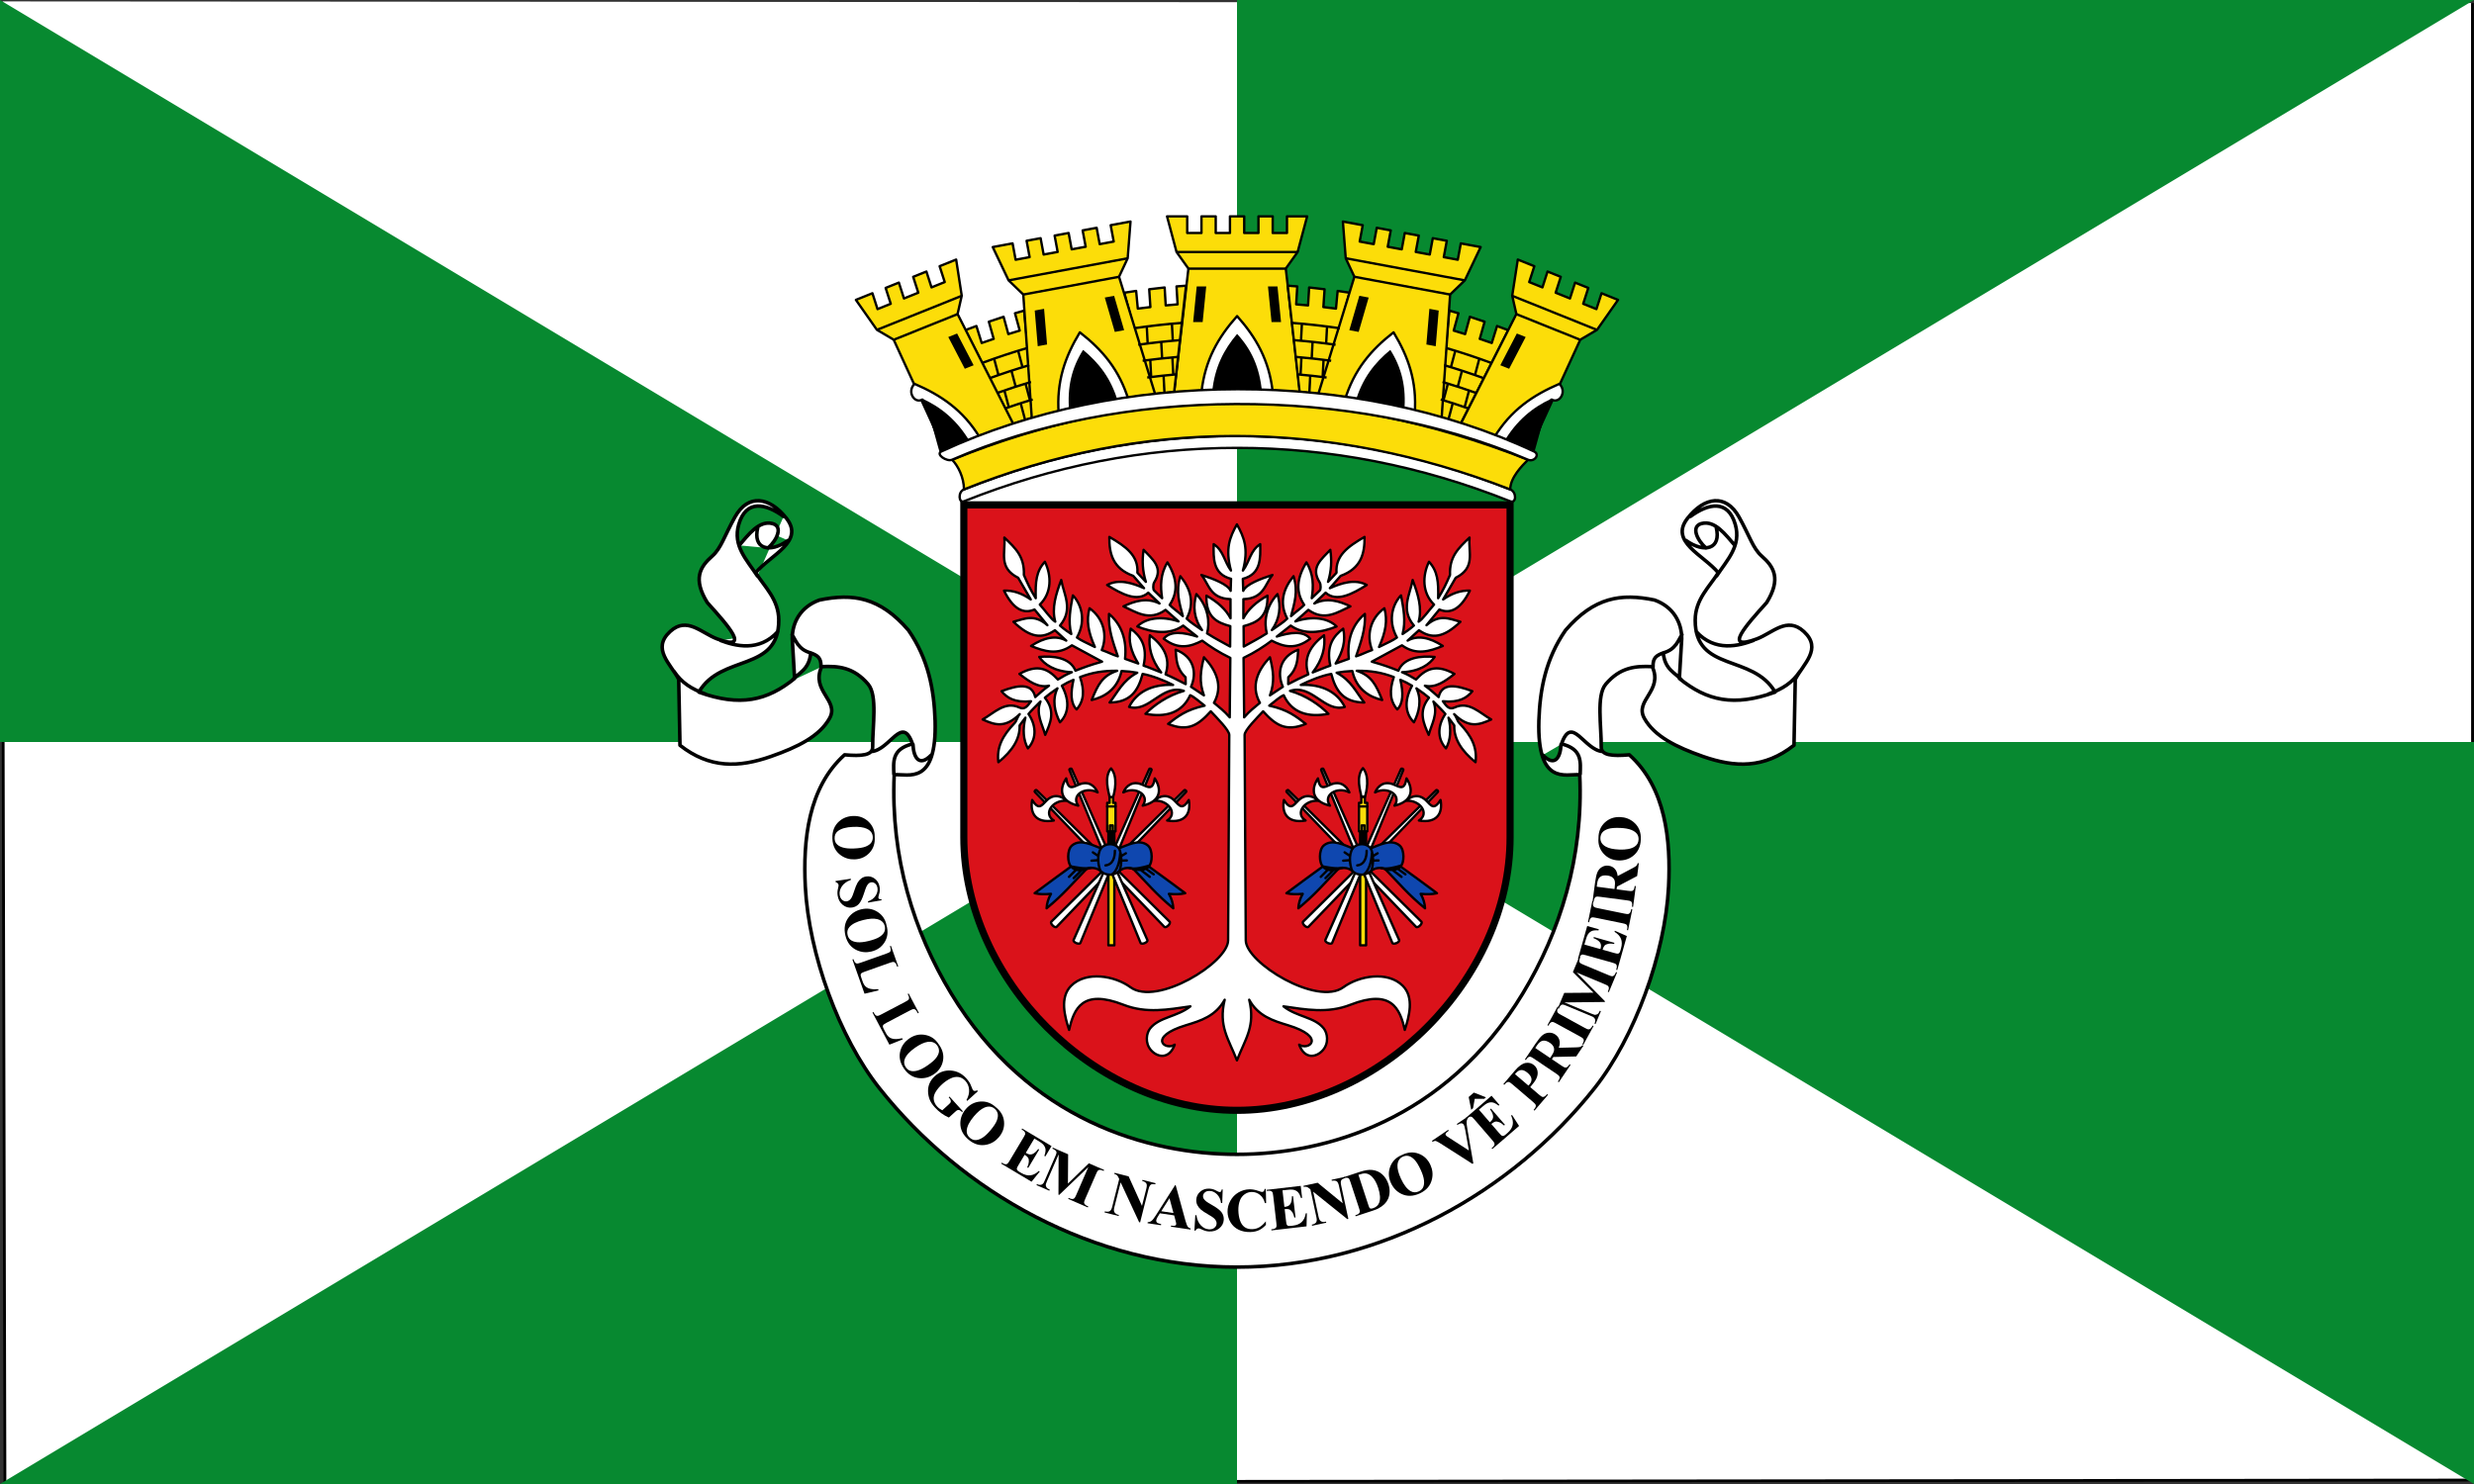 <svg xmlns="http://www.w3.org/2000/svg" height="300" width="500"><rect width="100%" height="100%" fill="#333333" stroke="none"/><path d="m 0.283 0.283 l 0.715 299.43 l 498.72 -0.51 l -0.031 -298.59" fill="#fff" stroke="#000" color="#000" stroke-width="0.566"/><g fill="#078930"><path d="m 0 0 l 250 150 h -250 z"/><path d="M 250,150 0,300 l 250,0 z"/><path d="M 500,300 250,150 500,150 z"/><path d="M 250,150 500,0 250,0 z"/></g><g stroke="#000"><path d="m 305.19 102.06 v 67.2 c 0 28.8 -26.4 55.2 -55.2 55.2 -28.8 0 -55.2 -26.4 -55.2 -55.2 v -67.2 z" fill="#da121a" stroke-width="1.44"/><g stroke-linejoin="round" stroke-linecap="round" stroke-width="0.48"><g fill="#fcdd09"><path d="m 224.01 191.1 v -23.04 h 1.2 v 23.04 z"/><path d="m 223.77 168.06 h 1.68 v -5.76 h -0.48 v -1.2 h -0.72 v 1.2 h -0.48 z"/></g><path d="m 224.55 155.34 c 1.44 1.68 0.72 4.8 0.414 5.76 h -0.72 c -0.174 -0.96 -1.185 -4.08 0.306 -5.76 z" fill="#fff"/></g><g transform="matrix(0.24 0 0 0.24 196.89 100.62)" fill="#fff" stroke-width="2"><path d="m 64.981 357.07 l 111.94 -110.68 c 0.736 -0.728 2.202 0.697 1.485 1.445 l -108.97 113.57 c -1.434 1.494 -5.936 -2.887 -4.454 -4.334 z"/><path d="m 151.71 255.27 c 11.649 -0.995 20.14 10.879 10.753 16.616 15.204 2.574 20.296 -6.06 18.231 -17.279 -5.465 8.734 -7.778 4.901 -11.925 0.653 -6.079 -6.227 -12.766 -4.157 -17.06 0.011 z" stroke-linejoin="round"/><path d="m 83.7 372.51 l 63.703 -143.95 c 0.419 -0.947 2.304 -0.156 1.91 0.801 l -59.882 145.55 c -0.788 1.915 -6.581 -0.516 -5.731 -2.404 z"/><path d="m 125.56 248.2 c 10.36 -5.418 22.781 2.255 16.337 11.173 15.02 -3.498 16.379 -13.43 10.141 -22.98 -1.667 10.168 -5.281 7.525 -10.748 5.208 -8.01 -3.396 -13.381 1.096 -15.73 6.599 z" stroke-linejoin="round"/></g><g transform="matrix(-0.24 0 0 0.24 251.97 100.62)" fill="#fff" stroke-width="2"><path d="m 64.981 357.07 l 111.94 -110.68 c 0.736 -0.728 2.202 0.697 1.485 1.445 l -108.97 113.57 c -1.434 1.494 -5.936 -2.887 -4.454 -4.334 z"/><path d="m 151.71 255.27 c 11.649 -0.995 20.14 10.879 10.753 16.616 15.204 2.574 20.296 -6.06 18.231 -17.279 -5.465 8.734 -7.778 4.901 -11.925 0.653 -6.079 -6.227 -12.766 -4.157 -17.06 0.011 z" stroke-linejoin="round"/><path d="m 83.7 372.51 l 63.703 -143.95 c 0.419 -0.947 2.304 -0.156 1.91 0.801 l -59.882 145.55 c -0.788 1.915 -6.581 -0.516 -5.731 -2.404 z"/><path d="m 125.56 248.2 c 10.36 -5.418 22.781 2.255 16.337 11.173 15.02 -3.498 16.379 -13.43 10.141 -22.98 -1.667 10.168 -5.281 7.525 -10.748 5.208 -8.01 -3.396 -13.381 1.096 -15.73 6.599 z" stroke-linejoin="round"/></g><path d="m 222.54 176.17 c -1 -0.968 -2.645 -0.82 -3.148 -0.302 -2.414 2.482 -4.547 5.05 -7.876 7.749 0.056 -0.974 0.325 -1.948 0.889 -2.922 -1.338 0.119 -2.207 0.107 -3.303 -0.127 2.724 -2.01 5.468 -4.044 7.368 -5.399 -0.737 -0.635 -0.885 -3.36 0.191 -4.255 1.753 -1.46 4.273 0.041 5.843 0.572 0.999 -1.123 2.76 -1.094 3.632 0 1.57 -0.531 4.09 -2.031 5.843 -0.572 1.076 0.896 0.928 3.62 0.191 4.255 1.9 1.355 4.643 3.384 7.368 5.399 -1.096 0.234 -1.965 0.246 -3.303 0.127 0.564 0.974 0.833 1.948 0.889 2.922 -3.329 -2.7 -5.461 -5.266 -7.876 -7.749 -0.503 -0.517 -2.148 -0.665 -3.148 0.302 -1.052 0.896 -2.663 0.84 -3.56 0 z" fill="#0f47af" stroke-linejoin="round" stroke-linecap="round" stroke-width="0.48"/></g><path d="m 224.01 168.06 h 1.2 v 2.64 h -1.2 z"/><g stroke="#000"><g stroke-linejoin="round" stroke-linecap="round" stroke-width="0.48"><path d="m 251.2 115.34 c 1.351 -1.79 1.478 -4.046 3.492 -5.335 0.047 2.761 0.215 6.06 -3.512 7.01 l 0.081 2.43 c 0.524 -1.298 3.425 -2.41 5.908 -3.218 -1.518 1.83 -1.712 4.773 -5.876 4.891 l -0.008 3.874 c 0.922 -1.766 2.592 -3.315 4.868 -4.573 0.144 4.368 -2.141 5.445 -4.82 6.161 l 0.032 4.128 c 1.666 -0.96 2.666 -1.396 4.661 -2.668 -0.575 -2.145 -0.3 -5.311 2.159 -7.939 0.736 2.472 0.49 4.97 -1.143 7.273 1.478 -1.058 2.235 -1.456 3.112 -2.319 -1.722 -3.245 -0.71 -6.171 1.27 -8.574 0.978 3.162 0.18 5.402 -0.501 8.07 1.173 -1.046 2.057 -1.604 2.66 -2.271 -1.722 -2.539 -1.559 -5.373 0.445 -8.59 1.478 2.371 1.442 4.869 1.08 7.241 l 1.644 -1.588 c 0.138 -0.086 0.275 -1.105 -0.066 -1.649 -1.913 -3.049 0.454 -4.658 2.169 -6.544 0.321 2.202 0.219 4.277 -0.459 6.478 l 1.713 -1.842 c -0.232 -3.436 2.267 -5.283 5.668 -7.241 0.039 3.35 -0.678 6.367 -4.832 7.872 l -2.177 2.488 c 2.35 -1.051 5.104 -1.932 7.454 -0.643 -2.876 1.792 -6.099 3.545 -8.317 1.554 l -2.271 2.186 c 2.512 -1.229 4.942 -0.548 7.286 0.579 -2.512 1.125 -5.187 3.111 -8.5 0.71 l -2.627 2.331 c 3.43 -1.143 6.597 -0.712 8.333 1.024 -3.01 1.23 -6.593 1.773 -9.267 -0.18 l -2.816 2.22 c 2.717 -0.854 5.378 -1.233 6.748 0.437 -2.97 2.3 -5.411 1.62 -7.783 0.392 -1.46 1.101 -3.383 2.381 -5.682 3.482 l 0.12 12.02 c 1.217 -1.388 1.934 -1.868 3.183 -2.937 -1.905 -3.426 -0.427 -6.623 2.032 -9.21 0.682 2.752 1.01 4.949 0 7.701 l 2.604 -1.731 c -1.206 -2.772 -0.654 -6.068 3.112 -7.495 -0.171 1.856 -0.055 3.713 -2.01 5.569 l -0.02 1.386 c 1.742 -0.889 2.46 -1.279 4.065 -1.977 -1.134 -3.459 0.61 -5.954 3.176 -7.9 0.304 2.316 -0.233 4.866 -2.286 7.519 1.121 -0.425 2.727 -1.128 3.557 -1.373 -0.874 -4.01 0.629 -5.979 2.604 -7.479 0.537 2.477 -0.037 4.573 -1.524 7.05 l 2.668 -0.953 c -0.425 -3.916 0.786 -7.03 3.239 -9.08 0.176 3.053 -0.796 5.687 -1.778 8.574 1.235 -0.386 1.878 -0.802 3.239 -1.27 -1.151 -2.865 -0.453 -6.364 2.477 -8.447 0.664 2.439 0.312 4.716 -1.08 7.828 1.909 -0.956 2.718 -1.265 3.62 -1.913 -2.084 -3.747 -0.593 -7.096 0.826 -8.519 0.483 2.604 1.012 5.208 0.318 7.812 0.8 -0.554 1.213 -0.78 2.287 -1.715 -2.754 -3.261 -0.779 -6.261 -0.254 -9.21 1.083 2.901 1.964 5.697 1.207 8.43 0.775 -0.438 1.967 -2.15 3.119 -3.461 -2.426 -2.343 -2.379 -5.868 -1.023 -8.653 1.765 1.908 1.93 4.067 1.85 7.368 1.072 -1.703 1.65 -2.989 2.397 -4.7 -0.14 -3.679 1.628 -5.347 3.946 -7.558 -0.269 3.071 1.262 6.098 -2.795 8.13 l -2.541 4.382 c 1.8 -1.262 3.599 -1.871 5.399 -1.778 -1.874 3.79 -3.949 4.759 -6.161 3.811 l -2.604 3.176 c 2.572 -2.255 4.451 -1.376 6.86 -0.699 -3.429 3.296 -5.8 3.489 -8.384 1.715 l -2.287 2.096 c 2.02 -1.125 4.415 -0.674 7.114 1.08 -2.692 1.101 -5.398 1.937 -8.257 -0.127 l -6.097 3.303 c 2.573 0.73 3.61 1.136 5.379 1.825 1.073 -2.689 4.609 -3.045 7.324 -2.777 -1.019 1.493 -3.053 2.933 -6.591 3.083 1.237 0.508 1.759 0.837 2.825 1.479 1.91 -2.096 4 -3.233 7.767 -1.132 -1.85 1.454 -3.801 2.887 -5.978 2.38 1.269 0.892 1.912 1.579 2.784 2.302 0.657 -2.928 3.475 -2.453 6.815 -1.188 -1.118 1.348 -2.67 2.363 -5.97 2.032 0.686 0.871 1.21 1.807 2.35 1.27 2.909 -1.369 5.107 1.103 7.431 2.414 -2.474 1.121 -4.518 1.817 -7.495 -1.08 0.476 0.511 0.614 1.364 1.047 1.817 2.446 2.56 3.653 4.871 3.272 7.9 -2.814 -2.272 -4.396 -4.727 -4.291 -7.433 l -1.171 -1.57 c 0.588 2.327 0.428 4.56 -0.508 6.209 -1.942 -2.096 -1.559 -4.86 -0.119 -6.956 -0.709 -0.847 -1.405 -1.483 -2.422 -2.517 0.987 2.535 -0.358 4.523 -0.953 6.741 -1.01 -2.317 -2.179 -4.707 0.063 -7.512 -0.704 -0.593 -1.247 -1.018 -2.541 -1.897 1.096 2.278 0.587 4.759 -0.508 6.868 -1.58 -1.575 -2.175 -4.07 -0.381 -7.393 -0.939 -0.573 -1.33 -0.742 -2.35 -1.197 0.605 2.662 0.581 4.785 -0.635 5.986 -1.526 -1.78 -1.603 -3.81 -0.699 -6.542 -2.541 -0.952 -4.637 -1.284 -7.495 -1.27 2.972 1 3.872 2.741 5.145 5.907 -2.539 -0.585 -5.219 -2.139 -6.03 -5.86 -1.505 0.09 -1.872 0.128 -3.176 0.35 3.01 1.578 3.978 4.04 5.589 6.02 -4.118 -0.035 -5.738 -2.225 -6.669 -5.78 -1.858 0.321 -4.338 1.313 -6.161 2.223 4.24 -0.188 7.36 1.418 8.892 4.446 -4.106 1.201 -6.618 -4.687 -11.07 -3.239 3.287 0.936 5.999 2.856 7.764 4.637 -4.02 0.758 -7.38 -0.129 -9.04 -3.764 -0.846 0.351 -1.706 1.19 -2.92 2.113 3.772 0.817 5.438 2.203 7.383 3.684 -4.075 1.684 -6.151 0.182 -8.622 -2.541 -1.164 1.243 -3.786 3.856 -3.743 4.789 l 0.234 41.512 c 0.025 4.511 14.431 13.383 19.753 9.464 3.096 -2.28 8.925 -3.364 12 -0.254 2.317 2.34 1.258 6.246 0.381 8.892 -0.978 -4.318 -2.69 -8.328 -10.988 -5.081 -4.626 1.81 -9.04 0.966 -13.529 0.318 2.686 2.143 6.275 2.141 8.13 4.446 0.769 0.955 1.115 2.989 -0.191 4.446 -1.277 1.424 -3.639 1.899 -4.764 -1.143 1.911 1.289 5.585 -1.55 -2.287 -3.938 -2.989 -0.907 -6 -1.836 -7.812 -5.145 1.3 5.399 -0.79 7.876 -2.477 12.258 -1.686 -4.382 -3.777 -6.86 -2.477 -12.258 -1.807 3.308 -4.823 4.238 -7.812 5.145 -7.872 2.387 -4.198 5.227 -2.287 3.938 -1.125 3.042 -3.487 2.567 -4.764 1.143 -1.306 -1.457 -0.959 -3.491 -0.191 -4.446 1.854 -2.305 5.444 -2.303 8.13 -4.446 -4.491 0.649 -8.903 1.492 -13.529 -0.318 -8.298 -3.247 -10.01 0.763 -10.988 5.081 -0.877 -2.646 -1.936 -6.552 0.381 -8.892 3.08 -3.11 8.908 -2.026 12 0.254 5.322 3.919 19.727 -4.953 19.753 -9.464 l 0.234 -41.512 c 0.042 -0.933 -2.579 -3.546 -3.743 -4.789 -2.472 2.722 -4.547 4.224 -8.622 2.541 1.945 -1.481 3.611 -2.867 7.383 -3.684 -1.214 -0.923 -2.075 -1.762 -2.92 -2.113 -1.656 3.635 -5.01 4.522 -9.04 3.764 1.766 -1.781 4.477 -3.701 7.764 -4.637 -4.449 -1.448 -6.961 4.44 -11.07 3.239 1.532 -3.03 4.652 -4.634 8.892 -4.446 -1.823 -0.91 -4.303 -1.902 -6.161 -2.223 -0.931 3.555 -2.551 5.745 -6.669 5.78 1.611 -1.977 2.582 -4.44 5.589 -6.02 -1.303 -0.222 -1.671 -0.259 -3.176 -0.35 -0.815 3.721 -3.495 5.275 -6.03 5.86 1.272 -3.166 2.173 -4.906 5.145 -5.907 -2.858 -0.013 -4.954 0.318 -7.495 1.27 0.905 2.732 0.827 4.761 -0.699 6.542 -1.216 -1.201 -1.24 -3.324 -0.635 -5.986 -1.02 0.455 -1.411 0.624 -2.35 1.197 1.794 3.323 1.199 5.818 -0.381 7.393 -1.095 -2.109 -1.604 -4.59 -0.508 -6.868 -1.294 0.879 -1.836 1.304 -2.541 1.897 2.243 2.805 1.074 5.195 0.064 7.512 -0.595 -2.218 -1.94 -4.206 -0.953 -6.741 -1.017 1.034 -1.713 1.67 -2.422 2.517 1.44 2.096 1.823 4.86 -0.119 6.956 -0.936 -1.649 -1.096 -3.882 -0.508 -6.209 l -1.171 1.57 c 0.106 2.706 -1.476 5.161 -4.291 7.433 -0.381 -3.03 0.826 -5.34 3.272 -7.9 0.433 -0.453 0.571 -1.306 1.047 -1.817 -2.977 2.897 -5.02 2.201 -7.495 1.08 2.324 -1.31 4.522 -3.782 7.431 -2.414 1.14 0.536 1.664 -0.399 2.35 -1.27 -3.301 0.331 -4.852 -0.684 -5.97 -2.032 3.34 -1.265 6.158 -1.739 6.815 1.188 0.872 -0.723 1.514 -1.409 2.784 -2.302 -2.177 0.508 -4.128 -0.925 -5.978 -2.38 3.765 -2.101 5.857 -0.964 7.767 1.132 1.067 -0.643 1.588 -0.971 2.825 -1.479 -3.539 -0.149 -5.573 -1.589 -6.591 -3.083 2.715 -0.267 6.251 0.088 7.324 2.777 1.769 -0.689 2.805 -1.095 5.379 -1.825 l -6.097 -3.303 c -2.859 2.064 -5.565 1.228 -8.257 0.127 2.699 -1.753 5.092 -2.205 7.114 -1.08 l -2.287 -2.096 c -2.584 1.774 -4.955 1.582 -8.384 -1.715 2.409 -0.677 4.288 -1.557 6.86 0.699 l -2.604 -3.176 c -2.212 0.948 -4.287 -0.021 -6.161 -3.811 1.8 -0.093 3.599 0.516 5.399 1.778 l -2.541 -4.382 c -4.057 -2.032 -2.526 -5.059 -2.795 -8.13 2.318 2.211 4.087 3.879 3.946 7.558 0.747 1.711 1.324 2.997 2.397 4.7 -0.079 -3.301 0.085 -5.46 1.85 -7.368 1.355 2.785 1.403 6.311 -1.023 8.653 1.152 1.311 2.345 3.02 3.119 3.461 -0.758 -2.733 0.124 -5.53 1.207 -8.43 0.525 2.948 2.5 5.949 -0.254 9.21 1.073 0.935 1.486 1.161 2.287 1.715 -0.695 -2.604 -0.165 -5.208 0.318 -7.812 1.419 1.424 2.909 4.772 0.826 8.519 0.902 0.648 1.711 0.956 3.62 1.913 -1.392 -3.112 -1.744 -5.389 -1.08 -7.828 2.93 2.084 3.628 5.582 2.477 8.447 1.361 0.468 2 0.884 3.239 1.27 -0.982 -2.887 -1.954 -5.522 -1.778 -8.574 2.453 2.054 3.664 5.166 3.239 9.08 l 2.668 0.953 c -1.487 -2.477 -2.061 -4.573 -1.524 -7.05 1.975 1.5 3.478 3.465 2.604 7.479 0.83 0.246 2.436 0.948 3.557 1.373 -2.053 -2.652 -2.59 -5.203 -2.286 -7.519 2.565 1.945 4.309 4.441 3.176 7.9 1.605 0.699 2.323 1.088 4.065 1.977 l -0.02 -1.386 c -1.958 -1.856 -1.841 -3.713 -2.01 -5.569 3.766 1.426 4.318 4.723 3.112 7.495 l 2.604 1.731 c -1.01 -2.752 -0.682 -4.949 0 -7.701 2.46 2.587 3.937 5.783 2.032 9.21 1.249 1.069 1.965 1.549 3.183 2.937 l 0.12 -12.02 c -2.299 -1.101 -4.222 -2.381 -5.682 -3.482 -2.371 1.228 -4.813 1.908 -7.783 -0.392 1.37 -1.67 4.03 -1.291 6.748 -0.437 l -2.816 -2.22 c -2.674 1.953 -6.258 1.409 -9.267 0.18 1.736 -1.736 4.903 -2.167 8.333 -1.024 l -2.627 -2.331 c -3.313 2.401 -5.988 0.416 -8.5 -0.71 2.344 -1.128 4.774 -1.809 7.286 -0.579 l -2.271 -2.186 c -2.218 1.991 -5.441 0.238 -8.317 -1.554 2.35 -1.289 5.104 -0.408 7.454 0.643 l -2.177 -2.488 c -4.154 -1.505 -4.871 -4.522 -4.832 -7.872 3.401 1.958 5.901 3.805 5.668 7.241 l 1.713 1.842 c -0.678 -2.202 -0.78 -4.277 -0.459 -6.478 1.715 1.887 4.083 3.495 2.169 6.544 -0.341 0.544 -0.205 1.563 -0.066 1.649 l 1.644 1.588 c -0.362 -2.371 -0.398 -4.869 1.08 -7.241 2 3.217 2.167 6.05 0.445 8.59 0.603 0.667 1.487 1.224 2.66 2.271 -0.681 -2.664 -1.479 -4.904 -0.501 -8.07 1.981 2.403 2.993 5.33 1.27 8.574 0.877 0.863 1.634 1.261 3.112 2.319 -1.634 -2.303 -1.879 -4.801 -1.143 -7.273 2.459 2.628 2.735 5.795 2.159 7.939 1.994 1.271 2.995 1.708 4.661 2.668 l 0.032 -4.128 c -2.679 -0.715 -4.964 -1.793 -4.82 -6.161 2.276 1.258 3.946 2.807 4.868 4.573 l -0.008 -3.874 c -4.164 -0.118 -4.358 -3.061 -5.876 -4.891 2.483 0.808 5.384 1.92 5.908 3.218 l 0.081 -2.43 c -3.727 -0.956 -3.559 -4.251 -3.512 -7.01 2.01 1.29 2.141 3.545 3.492 5.335 -1.192 -4.446 -0.237 -6.73 1.208 -9.337 1.445 2.607 2.4 4.891 1.208 9.337 z" fill="#fff"/><g fill="#fcdd09"><path d="m 274.89 191.1 v -23.04 h 1.2 v 23.04 z"/><path d="m 274.65 168.06 h 1.68 v -5.76 h -0.48 v -1.2 h -0.72 v 1.2 h -0.48 z"/></g></g><g transform="matrix(0.24 0 0 0.24 247.77 100.62)" fill="#fff" stroke-width="2"><path d="m 64.981 357.07 l 111.94 -110.68 c 0.736 -0.728 2.202 0.697 1.485 1.445 l -108.97 113.57 c -1.434 1.494 -5.936 -2.887 -4.454 -4.334 z"/><path d="m 151.71 255.27 c 11.649 -0.995 20.14 10.879 10.753 16.616 15.204 2.574 20.296 -6.06 18.231 -17.279 -5.465 8.734 -7.778 4.901 -11.925 0.653 -6.079 -6.227 -12.766 -4.157 -17.06 0.011 z" stroke-linejoin="round"/><path d="m 83.7 372.51 l 63.703 -143.95 c 0.419 -0.947 2.304 -0.156 1.91 0.801 l -59.882 145.55 c -0.788 1.915 -6.581 -0.516 -5.731 -2.404 z"/><path d="m 125.56 248.2 c 10.36 -5.418 22.781 2.255 16.337 11.173 15.02 -3.498 16.379 -13.43 10.141 -22.98 -1.667 10.168 -5.281 7.525 -10.748 5.208 -8.01 -3.396 -13.381 1.096 -15.73 6.599 z" stroke-linejoin="round"/></g><g transform="matrix(-0.24 0 0 0.24 302.85 100.62)" fill="#fff" stroke-width="2"><path d="m 64.981 357.07 l 111.94 -110.68 c 0.736 -0.728 2.202 0.697 1.485 1.445 l -108.97 113.57 c -1.434 1.494 -5.936 -2.887 -4.454 -4.334 z"/><path d="m 151.71 255.27 c 11.649 -0.995 20.14 10.879 10.753 16.616 15.204 2.574 20.296 -6.06 18.231 -17.279 -5.465 8.734 -7.778 4.901 -11.925 0.653 -6.079 -6.227 -12.766 -4.157 -17.06 0.011 z" stroke-linejoin="round"/><path d="m 83.7 372.51 l 63.703 -143.95 c 0.419 -0.947 2.304 -0.156 1.91 0.801 l -59.882 145.55 c -0.788 1.915 -6.581 -0.516 -5.731 -2.404 z"/><path d="m 125.56 248.2 c 10.36 -5.418 22.781 2.255 16.337 11.173 15.02 -3.498 16.379 -13.43 10.141 -22.98 -1.667 10.168 -5.281 7.525 -10.748 5.208 -8.01 -3.396 -13.381 1.096 -15.73 6.599 z" stroke-linejoin="round"/></g><g stroke-linejoin="round" stroke-linecap="round" stroke-width="0.48"><path d="m 273.42 176.17 c -1 -0.968 -2.645 -0.82 -3.148 -0.302 -2.414 2.482 -4.547 5.05 -7.876 7.749 0.056 -0.974 0.325 -1.948 0.889 -2.922 -1.338 0.119 -2.207 0.107 -3.303 -0.127 2.724 -2.01 5.468 -4.044 7.368 -5.399 -0.737 -0.635 -0.885 -3.36 0.191 -4.255 1.753 -1.46 4.273 0.041 5.843 0.572 0.999 -1.123 2.76 -1.094 3.632 0 1.57 -0.531 4.09 -2.031 5.843 -0.572 1.076 0.896 0.928 3.62 0.191 4.255 1.9 1.355 4.643 3.384 7.368 5.399 -1.096 0.234 -1.965 0.246 -3.303 0.127 0.564 0.974 0.833 1.948 0.889 2.922 -3.329 -2.7 -5.461 -5.266 -7.876 -7.749 -0.503 -0.517 -2.148 -0.665 -3.148 0.302 -1.052 0.896 -2.663 0.84 -3.56 0 z" fill="#0f47af"/><path d="m 275.2 168.06 v -1.2 h 0.576 v 1.2 m -1.128 -5.04 h 1.68 m 0.948 9.447 c -0.139 2.045 -0.68 3.498 -1.558 4.242 m 2.89 -2.763 l -1.109 0.014 m 0.921 -1.461 l -0.953 0.572 m -6 0.921 l 1.27 -0.095 m -0.984 -1.588 l 1.048 0.699 m 1.493 1.937 c 1.586 -0.17 1.926 -1.781 1.905 -2.953 m -4.859 3.43 c -1.333 0.289 -2.791 -0.06 -3.962 -0.257 0.675 0.92 1.922 0.806 2.883 0.638 m -2.382 1.715 l 1.588 -1.588 m -2.541 1.334 c 1.524 -1.524 1.524 -1.524 1.524 -1.524 m 14.07 -0.095 l 1.524 1.112 m -2.572 -0.857 l 1.778 1.366 m -3.271 -1.524 c 1.489 0.26 2.736 0.119 3.135 -0.743 -1.346 0.393 -2.869 0.772 -3.961 0.489 m -2.096 -3.938 c 0.576 1.281 0.532 3.102 0.127 4.414 m -3.811 -4.446 c -0.847 1.291 -0.577 3.377 -0.095 4.541 m -48.955 -7.995 v -1.2 h 0.576 v 1.2 m -1.128 -5.04 h 1.68 m 0.948 9.447 c -0.139 2.045 -0.68 3.498 -1.558 4.242 m 2.89 -2.763 l -1.109 0.014 m 0.921 -1.461 l -0.953 0.572 m -6 0.921 l 1.27 -0.095 m -0.984 -1.588 l 1.048 0.699 m 1.493 1.937 c 1.586 -0.17 1.926 -1.781 1.905 -2.953 m -4.859 3.43 c -1.333 0.289 -2.791 -0.06 -3.962 -0.257 0.675 0.92 1.922 0.806 2.883 0.638 m -2.382 1.715 l 1.588 -1.588 m -2.541 1.334 c 1.524 -1.524 1.524 -1.524 1.524 -1.524 m 14.07 -0.095 l 1.524 1.112 m -2.572 -0.857 l 1.778 1.366 m -3.271 -1.524 c 1.489 0.26 2.736 0.119 3.135 -0.743 -1.346 0.393 -2.869 0.772 -3.961 0.489 m -2.096 -3.938 c 0.576 1.281 0.532 3.102 0.127 4.414 m -3.811 -4.446 c -0.847 1.291 -0.577 3.377 -0.095 4.541" fill="none"/></g></g><path d="m 274.89 168.06 h 1.2 v 2.64 h -1.2 z"/><g stroke="#000"><g fill="none" stroke-width="0.24"><path d="m 240.66 47.1 h 2.88"/><path d="m 246.18 47.1 h 2.88"/></g><path d="m 262.737,79.26 -2.88,-24.96 2.4,-3.36 1.92,-7.2 -4.08,0 0,3.36 -2.88,0 0,-3.36 -2.88,0 0,3.36 -2.88,0 0,-3.36 -2.88,0 0,3.36 -2.88,0 0,-3.36 -2.88,0 0,3.36 -2.88,0 0,-3.36 -4.08,0 1.92,7.2 2.4,3.36 -2.88,24.96 z" fill="#fcdd09" stroke-linejoin="round" stroke-linecap="round" stroke-width="0.48"/></g><path d="m 243.78 57.9 l -0.72 7.2 h -1.92 l 0.72 -7.2 z"/><path d="m 256.26 57.9 l 0.72 7.2 h 1.92 l -0.72 -7.2 z"/><path d="m 242.82 79.26 c 0.72 -6.48 3.36 -11.04 7.2 -15.36 3.84 4.32 6.48 8.88 7.2 15.36 z" fill="#fff" stroke="#000" stroke-linejoin="round" stroke-linecap="round" stroke-width="0.48"/><path d="m 250.02 67.5 c -2.64 3.12 -4.56 6.72 -5.04 11.76 h 10.08 c -0.48 -5.04 -2.16 -8.64 -5.04 -11.76 z"/><g stroke="#000" stroke-linejoin="round" stroke-width="0.48"><g stroke-linecap="round"><path d="m 305.22 101.34 c -36 -14.4 -74.4 -14.4 -110.4 0 -1.075 0.43 -1.27 -1.892 0 -2.4 36 -14.4 74.4 -14.4 110.4 0 1.346 0.538 1.252 2.901 0 2.4 z" fill="#fff"/><path d="m 192.42 92.94 c 1.2 1.2 2.4 3.6 2.4 6 36 -14.4 73.2 -14.4 110.4 0 0 -2.4 2.4 -4.8 3.6 -6 -39.6 -15.6 -78 -15.6 -116.4 0" fill="#fcdd09"/></g><g fill="#fcdd09"><path d="m 239.697,57.756 -1.92,0.144 0.216,3.624 -2.4,0.216 -0.216,-3.624 -3.12,0.36 0.24,3.6 -2.544,0.312 -0.336,-3.576 -2.4,0.36 5.52,20.568 4.56,-0.48 z"/><path d="m 260.258,57.756 1.92,0.144 -0.216,3.624 2.4,0.216 0.216,-3.624 3.12,0.36 -0.24,3.6 2.544,0.312 0.336,-3.576 2.4,0.36 -5.52,20.568 -4.56,-0.48 z"/><path d="m 292.91 62.793 l 1.849 0.537 l -0.959 3.501 l 2.304 0.707 l 0.959 -3.501 l 2.979 0.996 l -0.978 3.473 l 2.425 0.83 l 1.067 -3.43 l 2.274 0.848 l -9.646 18.986 l -4.363 -1.411 z"/><path d="m 291.35 84.61 l 1.722 -25.07 l 2.973 -2.866 l 3.201 -6.729 l -4.01 -0.744 l -0.613 3.304 l -2.832 -0.525 l 0.613 -3.304 l -2.832 -0.525 l -0.613 3.304 l -2.832 -0.525 l 0.613 -3.304 l -2.832 -0.525 l -0.613 3.304 l -2.832 -0.525 l 0.613 -3.304 l -2.832 -0.525 l -0.613 3.304 l -2.832 -0.525 l 0.613 -3.304 l -4.01 -0.744 l 0.574 7.429 l 1.747 3.741 l -7.386 24.02 z" stroke-linecap="round"/></g></g><path d="m 276.61 60.15 l -2.02 6.948 l -1.888 -0.35 l 2.02 -6.948 z"/><path d="m 288.88 62.43 l -0.606 7.211 l 1.888 0.35 l 0.606 -7.211 z"/><path d="m 271.76 80.975 c 1.89 -6.24 5.318 -10.242 9.882 -13.789 2.987 4.948 4.751 9.913 4.277 16.416 z" fill="#fff" stroke="#000" stroke-linejoin="round" stroke-linecap="round" stroke-width="0.48"/><path d="m 280.99 70.73 c -3.165 2.586 -5.71 5.775 -7.101 10.643 l 9.911 1.839 c 0.448 -5.04 -0.547 -8.889 -2.81 -12.482 z"/><g fill="#fcdd09" stroke="#000" stroke-linejoin="round" stroke-width="0.48"><path d="m 206.98 62.793 l -1.849 0.537 l 0.959 3.501 l -2.304 0.707 l -0.959 -3.501 l -2.979 0.996 l 0.978 3.473 l -2.425 0.83 l -1.067 -3.43 l -2.274 0.848 l 9.646 18.986 l 4.363 -1.411 z"/><path d="m 208.53 84.61 l -1.722 -25.07 l -2.973 -2.866 l -3.201 -6.729 l 4.01 -0.744 l 0.613 3.304 l 2.832 -0.525 l -0.613 -3.304 l 2.832 -0.525 l 0.613 3.304 l 2.832 -0.525 l -0.613 -3.304 l 2.832 -0.525 l 0.613 3.304 l 2.832 -0.525 l -0.613 -3.304 l 2.832 -0.525 l 0.613 3.304 l 2.832 -0.525 l -0.613 -3.304 l 4.01 -0.744 l -0.574 7.429 l -1.747 3.741 l 7.386 24.02 z" stroke-linecap="round"/></g><path d="m 223.28 60.15 l 2.02 6.948 l 1.888 -0.35 l -2.02 -6.948 z"/><path d="m 211.01 62.43 l 0.606 7.211 l -1.888 0.35 l -0.606 -7.211 z"/><path d="m 228.12 80.975 c -1.89 -6.24 -5.318 -10.242 -9.882 -13.789 -2.987 4.948 -4.751 9.913 -4.277 16.416 z" fill="#fff" stroke="#000" stroke-linejoin="round" stroke-linecap="round" stroke-width="0.48"/><path d="m 218.89 70.73 c 3.165 2.586 5.71 5.775 7.101 10.643 l -9.911 1.839 c -0.448 -5.04 0.547 -8.889 2.81 -12.482 z"/><path d="m 204.85 85.83 l -11.32 -22.35 l 0.839 -3.701 l -1.129 -7.307 l -3.34 1.344 l 1.031 3.207 l -2.672 1.075 l -1.031 -3.207 l -2.672 1.075 l 1.031 3.207 l -2.894 1.165 l -1.031 -3.207 l -2.672 1.075 l 1.031 3.207 l -2.672 1.075 l -1.031 -3.207 l -3.34 1.344 l 4.246 6.05 l 3.391 1.999 c 0 0 10.462 22.801 10.429 22.708 z" fill="#fcdd09" stroke="#000" stroke-linejoin="round" stroke-linecap="round" stroke-width="0.48"/><path d="m 191.65 68.13 l 3.338 6.42 l 1.783 -0.712 l -3.338 -6.42 z"/><path d="m 198 88.41 c -3.403 -5.561 -7.858 -8.532 -13.169 -10.812 -1.621 1.62 0.036 4.089 1.569 3.168 1.797 2.053 2.758 7.743 3.939 11.216 z" fill="#fff" stroke="#000" stroke-linejoin="round" stroke-linecap="round" stroke-width="0.48"/><path d="m 186.46 80.61 c 3.715 1.704 7.01 4.354 9.581 8.713 l -5.632 2.555 z"/><path d="m 295.14 85.83 l 11.32 -22.35 l -0.839 -3.701 l 1.129 -7.307 l 3.34 1.344 l -1.031 3.207 l 2.672 1.075 l 1.031 -3.207 l 2.672 1.075 l -1.031 3.207 l 2.894 1.165 l 1.031 -3.207 l 2.672 1.075 l -1.031 3.207 l 2.672 1.075 l 1.031 -3.207 l 3.34 1.344 l -4.246 6.05 l -3.391 1.999 c 0 0 -10.462 22.801 -10.429 22.708 z" fill="#fcdd09" stroke="#000" stroke-linejoin="round" stroke-linecap="round" stroke-width="0.48"/><path d="m 308.34 68.13 l -3.338 6.42 l -1.783 -0.712 l 3.338 -6.42 z"/><path d="m 301.99 88.41 c 3.403 -5.561 7.858 -8.532 13.169 -10.812 1.621 1.62 -0.036 4.089 -1.569 3.168 -1.796 2.053 -2.758 7.743 -3.939 11.216 z" fill="#fff" stroke="#000" stroke-linejoin="round" stroke-linecap="round" stroke-width="0.48"/><path d="m 313.52 80.61 c -3.715 1.704 -7.01 4.354 -9.581 8.713 l 5.632 2.555 z"/><g stroke="#000"><g stroke-width="0.48"><path d="m 319.27 68.65 l -12.916 -5.192 m 16.306 3.192 l -16.924 -6.803 m -125.02 8.803 l 12.915 -5.192 m -16.306 3.192 l 16.924 -6.803 m 33.658 -7.631 l -24.07 4.466 m 22.322 -0.725 l -19.35 3.591 m 0.439 17.946 l 0.933 3.503 m -1.913 0.468 l 0.933 3.503 m -4.23 -6.093 l 0.933 3.503 m 0.469 -7.589 l 0.933 3.503 m 0.433 -7.491 l 0.933 3.503 m -5.787 -1.895 l 0.933 3.503 m 6.893 4.839 c -1.89 0.573 -3.731 1.176 -5.584 1.826 m 5.232 -5.362 c -2.324 0.693 -4.567 1.429 -6.836 2.237 m 6.505 -5.632 c -2.742 0.81 -5.365 1.677 -8.04 2.648 m 7.672 -6.13 c -3.145 0.92 -6.124 1.912 -9.198 3.046 m 73.52 -21.17 l 24.07 4.466 m -22.322 -0.725 l 19.35 3.591 m -0.439 17.946 l -0.933 3.503 m 1.913 0.468 l -0.933 3.503 m 4.23 -6.093 l -0.933 3.503 m -0.469 -7.589 l -0.933 3.503 m -0.433 -7.491 l -0.933 3.503 m 5.787 -1.895 l -0.933 3.503 m -6.893 4.839 c 1.89 0.573 3.731 1.176 5.584 1.826 m -5.232 -5.362 c 2.324 0.693 4.567 1.429 6.836 2.237 m -6.505 -5.632 c 2.742 0.81 5.365 1.677 8.04 2.648 m -7.672 -6.13 c 3.145 0.92 6.124 1.912 9.198 3.046 m -38.4 -1.187 l -0.19 3.62 m 1.968 0.064 l -0.19 3.62 m 2.881 -6.835 l -0.19 3.62 m -2.025 -7.329 l -0.19 3.62 m -1.97 -7.241 l -0.19 3.62 m 5.271 -3.049 l -0.19 3.62 m -5.746 6.157 c 1.967 0.171 3.894 0.381 5.841 0.634 m -6.226 -4.167 c 2.417 0.199 4.763 0.456 7.151 0.778 m -7.527 -4.168 c 2.851 0.227 5.596 0.533 8.416 0.931 m -8.771 -4.415 c 3.267 0.251 6.387 0.607 9.629 1.082 m -33.843 5.836 l 0.19 3.62 m -1.968 0.064 l 0.19 3.62 m -2.881 -6.835 l 0.19 3.62 m 2.025 -7.329 l 0.19 3.62 m 1.97 -7.241 l 0.19 3.62 m -5.271 -3.049 l 0.19 3.62 m 5.746 6.157 c -1.967 0.171 -3.894 0.381 -5.841 0.634 m 6.226 -4.167 c -2.417 0.199 -4.763 0.456 -7.151 0.778 m 7.527 -4.168 c -2.851 0.227 -5.596 0.533 -8.416 0.931 m 8.771 -4.415 c -3.267 0.251 -6.387 0.607 -9.629 1.082 m 8.598 -15.417 h 24.48 m -22.08 3.36 h 19.68" fill="none"/><path d="m 308.82 92.94 c -36 -15.383 -82.8 -14.64 -116.4 0 -1.061 0.462 -3.401 -1.105 -2.16 -1.68 36 -16.683 83.76 -16.858 119.76 0 1.313 0.615 0.04 2.21 -1.2 1.68 z" fill="#fff" stroke-linejoin="round" stroke-linecap="round"/></g><path d="m 315.49 150.48 c -0.118 2.721 -1.29 4.61 -3.683 2.156 m 12.04 -0.719 c -3.737 -0.333 -6.182 -7.534 -8.264 -1.527 4.263 1.021 3.833 3.722 3.773 6.108 m 20.569 -28.2 c -0.752 1.114 -1.231 3.02 -3.773 3.683 m 3.862 5.659 c -1.433 -1.708 -3.534 -2.184 -3.862 -5.659 -1.335 0.521 -2.158 0.926 -2.066 2.874 m 6.647 -25.599 c 3.687 2.617 7.236 1.831 6.108 -2.695 m 3.773 3.683 c -1.862 -2.124 -3.999 -5.121 -6.737 -4.401 -2.16 0.568 -0.941 3.293 0.898 4.94 m 2.156 5.659 c 2.174 -3.319 5.02 -6.087 3.773 -10.419 -1.474 -5.123 -5.476 -4.253 -9.07 -1.617 m 12.755 25.06 c -2.92 1.103 -7.783 2.408 -11.587 -1.796 m 21.02 7.994 c -1.612 2.368 -3.435 3.552 -6.467 4.671 m -172.84 10.15 c 0.118 2.721 1.29 4.61 3.683 2.156 m -12.04 -0.719 c 3.737 -0.333 6.182 -7.534 8.264 -1.527 -4.263 1.021 -3.833 3.722 -3.773 6.108 m -20.569 -28.2 c 0.752 1.114 1.231 3.02 3.773 3.683 m -3.862 5.659 c 1.433 -1.708 3.534 -2.184 3.862 -5.659 1.335 0.521 2.158 0.926 2.066 2.874 m -6.647 -25.599 c -3.687 2.617 -7.236 1.831 -6.108 -2.695 m -3.773 3.683 c 1.862 -2.124 3.999 -5.121 6.737 -4.401 2.16 0.568 0.941 3.293 -0.898 4.94 m -2.156 5.659 c -2.174 -3.319 -5.02 -6.087 -3.773 -10.419 1.474 -5.123 5.476 -4.253 9.07 -1.617 m -12.755 25.06 c 2.92 1.103 7.783 2.408 11.587 -1.796 m -21.02 7.994 c 1.612 2.368 3.435 3.552 6.467 4.671 m 219.92 10.323 l 0.254 -13.329 c 1.627 -3.131 5.523 -6.163 1.748 -9.654 -3.408 -3.152 -6.355 0.318 -9.549 1.494 -6.894 2.538 -2.156 -2.717 2.032 -7.368 2.934 -4.781 1.494 -7.189 -1.016 -9.4 -1.784 -1.572 -2.412 -3.999 -4.573 -7.876 -2.679 -4.805 -7.02 -4.077 -10.416 0.254 -3.713 4.739 3.197 7.369 6.218 10.999 -1.792 2.865 -4.65 5.359 -4.663 9.58 -0.033 10.597 11.67 6.781 16.15 14.556 -8.311 2.991 -13.79 1.769 -19.352 -2.764 l 0.477 -8.04 c 0.001 -3.287 -1.681 -6.442 -5.502 -7.814 -6.754 -1.391 -12.175 -0.614 -17.976 6.097 -4.04 5.836 -5.179 11.978 -5.394 18.292 -0.374 13.177 5.381 10.731 8.263 10.924 0.758 16.697 -3.97 31.748 -11.507 44.21 -15.587 25.765 -39.996 32.535 -57.768 32.535 -17.772 0 -42.18 -6.77 -57.768 -32.535 -7.537 -12.458 -12.265 -27.508 -11.507 -44.21 2.882 -0.194 8.637 2.253 8.263 -10.924 -0.215 -6.314 -1.354 -12.456 -5.394 -18.292 -5.801 -6.711 -11.222 -7.489 -17.976 -6.097 -3.821 1.372 -5.513 4.527 -5.502 7.814 l 0.477 8.04 c -5.562 4.532 -11.04 5.755 -19.352 2.764 4.484 -7.774 16.187 -3.958 16.15 -14.556 -0.013 -4.221 -2.871 -6.715 -4.663 -9.58 3.02 -3.63 9.931 -6.26 6.218 -10.999 -3.394 -4.331 -7.737 -5.059 -10.416 -0.254 -2.161 3.876 -2.789 6.304 -4.573 7.876 -2.51 2.211 -3.951 4.619 -1.016 9.4 4.189 4.65 8.926 9.906 2.032 7.368 -3.194 -1.176 -6.141 -4.645 -9.549 -1.494 -3.775 3.491 0.12 6.523 1.748 9.654 l 0.254 13.329 c 5.998 4.712 11.883 4.534 18.392 2.256 5.427 -1.9 9.798 -4.06 11.841 -7.709 2.035 -3.635 -3.85 -5.516 -1.599 -10.447 3.299 -0.143 6.429 0.054 9.4 3.557 1.93 2.275 0.871 8.486 0.911 12.685 0.016 1.687 -2.182 1.887 -5.676 1.586 -7.37 6.605 -8.411 17.295 -7.937 26.632 0.691 13.624 6.843 30.502 14.964 40.76 16.676 21.06 43.31 36.17 72.27 36.17 28.962 0 55.6 -15.11 72.27 -36.17 8.121 -10.258 14.273 -27.14 14.964 -40.76 0.473 -9.338 -0.568 -20.03 -7.937 -26.632 -3.494 0.301 -5.693 0.101 -5.676 -1.586 0.041 -4.199 -1.019 -10.409 0.911 -12.685 2.971 -3.503 6.101 -3.7 9.4 -3.557 2.251 4.931 -3.634 6.812 -1.599 10.447 2.043 3.649 6.413 5.809 11.841 7.709 6.509 2.278 12.394 2.456 18.392 -2.256" fill="#fff" stroke-linejoin="round" stroke-linecap="round" stroke-width="0.72"/></g><path d="m 176.78 169.12 c 0.1 1.313 -0.242 2.397 -1.026 3.251 -0.784 0.854 -1.789 1.304 -3.01 1.352 -1.047 0.041 -1.981 -0.23 -2.8 -0.812 -1.087 -0.771 -1.659 -1.897 -1.717 -3.379 -0.058 -1.486 0.401 -2.654 1.376 -3.505 0.771 -0.672 1.702 -1.03 2.794 -1.072 1.226 -0.048 2.264 0.33 3.115 1.132 0.85 0.802 1.275 1.813 1.274 3.033 z m -0.387 0.088 c -0.029 -0.755 -0.437 -1.314 -1.224 -1.678 -0.646 -0.296 -1.561 -0.421 -2.747 -0.375 -1.409 0.055 -2.44 0.343 -3.095 0.864 -0.457 0.363 -0.674 0.856 -0.65 1.477 0.016 0.418 0.131 0.763 0.345 1.035 0.274 0.347 0.7 0.609 1.278 0.786 0.578 0.177 1.326 0.247 2.243 0.212 1.092 -0.042 1.905 -0.176 2.439 -0.4 0.534 -0.224 0.907 -0.498 1.118 -0.821 0.211 -0.323 0.309 -0.69 0.293 -1.1 z"/><path d="m 178.17 181.99 l -2.715 0.472 l -0.037 -0.247 c 0.666 -0.218 1.173 -0.586 1.521 -1.104 0.348 -0.518 0.483 -1.042 0.404 -1.573 -0.061 -0.41 -0.219 -0.718 -0.473 -0.925 -0.255 -0.207 -0.524 -0.289 -0.81 -0.246 -0.181 0.027 -0.335 0.093 -0.463 0.198 -0.172 0.145 -0.331 0.359 -0.477 0.644 -0.105 0.209 -0.275 0.68 -0.511 1.413 -0.328 1.026 -0.676 1.737 -1.044 2.133 -0.369 0.392 -0.823 0.628 -1.361 0.708 -0.683 0.102 -1.31 -0.077 -1.882 -0.536 -0.571 -0.459 -0.918 -1.099 -1.04 -1.918 -0.038 -0.257 -0.048 -0.504 -0.03 -0.741 0.018 -0.237 0.074 -0.539 0.167 -0.906 0.052 -0.205 0.068 -0.37 0.05 -0.494 -0.016 -0.104 -0.072 -0.209 -0.17 -0.314 -0.098 -0.105 -0.234 -0.181 -0.41 -0.229 l -0.033 -0.223 l 3.086 -0.459 l 0.033 0.223 c -0.842 0.306 -1.453 0.745 -1.834 1.317 -0.381 0.572 -0.528 1.15 -0.442 1.732 0.067 0.45 0.243 0.79 0.528 1.021 0.285 0.231 0.59 0.322 0.916 0.273 0.193 -0.029 0.372 -0.108 0.538 -0.237 0.166 -0.129 0.314 -0.311 0.446 -0.544 0.132 -0.233 0.289 -0.634 0.471 -1.204 0.255 -0.798 0.487 -1.379 0.696 -1.742 0.209 -0.364 0.459 -0.657 0.75 -0.879 0.291 -0.222 0.628 -0.361 1.01 -0.418 0.651 -0.097 1.241 0.06 1.77 0.47 0.529 0.41 0.848 0.979 0.956 1.706 0.039 0.265 0.046 0.527 0.018 0.786 -0.02 0.196 -0.075 0.439 -0.166 0.73 -0.09 0.291 -0.127 0.49 -0.111 0.599 0.016 0.104 0.06 0.182 0.133 0.233 0.073 0.051 0.236 0.084 0.489 0.1 z"/><path d="m 179.17 187.05 c 0.356 1.268 0.233 2.398 -0.369 3.389 -0.601 0.991 -1.498 1.63 -2.691 1.917 -1.019 0.245 -1.987 0.163 -2.905 -0.247 -1.217 -0.543 -1.999 -1.535 -2.346 -2.976 -0.348 -1.446 -0.128 -2.681 0.662 -3.707 0.624 -0.81 1.467 -1.344 2.529 -1.599 1.193 -0.287 2.285 -0.121 3.276 0.499 0.991 0.62 1.606 1.528 1.844 2.724 z m -0.362 0.162 c -0.177 -0.735 -0.687 -1.203 -1.529 -1.406 -0.691 -0.164 -1.614 -0.107 -2.767 0.171 -1.371 0.33 -2.326 0.815 -2.865 1.455 -0.377 0.446 -0.493 0.971 -0.348 1.575 0.098 0.407 0.278 0.723 0.542 0.948 0.336 0.287 0.805 0.46 1.407 0.52 0.602 0.06 1.349 -0.018 2.241 -0.233 1.062 -0.256 1.834 -0.546 2.313 -0.87 0.48 -0.324 0.791 -0.666 0.935 -1.024 0.144 -0.358 0.167 -0.737 0.071 -1.136 z"/><path d="m 177.56 200.21 l -2.838 0.676 l -2.45 -6.916 l 0.213 -0.075 l 0.092 0.258 c 0.08 0.226 0.185 0.394 0.314 0.503 0.089 0.081 0.208 0.125 0.357 0.132 0.107 0.001 0.356 -0.055 0.746 -0.193 l 5.124 -1.815 c 0.398 -0.141 0.64 -0.25 0.724 -0.328 0.085 -0.077 0.142 -0.193 0.171 -0.348 0.029 -0.155 0.005 -0.341 -0.072 -0.56 l -0.092 -0.258 l 0.213 -0.075 l 1.471 4.153 l -0.213 0.075 l -0.12 -0.339 c -0.08 -0.226 -0.185 -0.394 -0.314 -0.503 -0.089 -0.081 -0.209 -0.126 -0.359 -0.138 -0.107 -0.001 -0.356 0.055 -0.746 0.193 l -4.963 1.758 c -0.398 0.141 -0.644 0.254 -0.737 0.339 -0.093 0.085 -0.142 0.203 -0.148 0.356 0 0.108 0.064 0.346 0.195 0.713 l 0.23 0.649 c 0.147 0.414 0.341 0.732 0.585 0.957 0.243 0.224 0.557 0.381 0.943 0.471 0.385 0.09 0.916 0.116 1.593 0.079 z"/><path d="m 182.46 210.11 l -2.712 1.076 l -3.417 -6.493 l 0.2 -0.105 l 0.128 0.243 c 0.112 0.212 0.239 0.363 0.383 0.453 0.1 0.067 0.224 0.094 0.372 0.079 0.107 -0.006 0.344 -0.105 0.711 -0.298 l 4.81 -2.531 c 0.374 -0.197 0.597 -0.339 0.67 -0.428 0.073 -0.089 0.112 -0.212 0.119 -0.369 0.007 -0.157 -0.044 -0.338 -0.152 -0.543 l -0.128 -0.243 l 0.2 -0.105 l 2.052 3.899 l -0.2 0.105 l -0.167 -0.318 c -0.112 -0.212 -0.239 -0.363 -0.383 -0.453 -0.1 -0.067 -0.225 -0.095 -0.375 -0.085 -0.107 0.006 -0.344 0.105 -0.711 0.298 l -4.659 2.452 c -0.374 0.197 -0.601 0.344 -0.68 0.441 -0.08 0.097 -0.112 0.222 -0.096 0.374 0.015 0.107 0.113 0.333 0.295 0.678 l 0.321 0.609 c 0.204 0.388 0.443 0.676 0.716 0.863 0.273 0.187 0.606 0.297 1 0.331 0.394 0.034 0.923 -0.016 1.587 -0.15 z"/><path d="m 189.71 211.1 c 0.788 1.055 1.08 2.153 0.876 3.294 -0.204 1.141 -0.811 2.06 -1.821 2.757 -0.862 0.596 -1.795 0.867 -2.799 0.815 -1.331 -0.068 -2.418 -0.712 -3.26 -1.932 -0.845 -1.223 -1.084 -2.456 -0.717 -3.697 0.29 -0.981 0.885 -1.782 1.784 -2.403 1.01 -0.697 2.088 -0.935 3.236 -0.713 1.148 0.222 2.048 0.848 2.701 1.878 z m -0.279 0.282 c -0.429 -0.622 -1.074 -0.875 -1.933 -0.761 -0.704 0.096 -1.544 0.481 -2.52 1.155 -1.16 0.801 -1.876 1.597 -2.15 2.388 -0.191 0.552 -0.111 1.084 0.243 1.595 0.238 0.344 0.52 0.574 0.846 0.689 0.417 0.146 0.917 0.139 1.5 -0.021 0.583 -0.161 1.252 -0.502 2.01 -1.024 0.899 -0.621 1.514 -1.169 1.845 -1.645 0.331 -0.475 0.499 -0.906 0.504 -1.292 0.005 -0.386 -0.109 -0.748 -0.342 -1.085 z"/><path d="m 197.64 220.59 l -2.157 1.958 l -0.152 -0.167 c 0.407 -0.737 0.58 -1.446 0.521 -2.127 -0.059 -0.682 -0.306 -1.262 -0.74 -1.74 -0.415 -0.457 -0.889 -0.721 -1.422 -0.791 -0.533 -0.07 -1.087 0.04 -1.662 0.332 -0.575 0.291 -1.104 0.657 -1.589 1.097 -0.587 0.532 -1.038 1.069 -1.355 1.608 -0.317 0.54 -0.439 1.058 -0.366 1.555 0.072 0.497 0.301 0.957 0.686 1.381 0.134 0.147 0.287 0.284 0.459 0.41 0.172 0.126 0.362 0.243 0.57 0.351 l 1.272 -1.155 c 0.241 -0.218 0.381 -0.376 0.422 -0.474 0.041 -0.097 0.042 -0.224 0.005 -0.379 -0.037 -0.156 -0.123 -0.307 -0.256 -0.455 l -0.143 -0.158 l 0.167 -0.152 l 2.699 2.973 l -0.167 0.152 c -0.22 -0.212 -0.393 -0.341 -0.521 -0.388 -0.127 -0.046 -0.267 -0.044 -0.419 0.006 -0.082 0.025 -0.234 0.138 -0.456 0.34 l -1.272 1.155 c -0.529 -0.233 -1.03 -0.52 -1.503 -0.862 -0.472 -0.342 -0.915 -0.74 -1.327 -1.194 -0.527 -0.581 -0.886 -1.134 -1.076 -1.661 -0.19 -0.527 -0.29 -1.054 -0.299 -1.58 -0.009 -0.527 0.072 -1.019 0.244 -1.477 0.224 -0.587 0.593 -1.115 1.107 -1.582 0.92 -0.836 1.991 -1.218 3.213 -1.148 1.222 0.071 2.278 0.596 3.168 1.577 0.276 0.304 0.5 0.599 0.673 0.887 0.096 0.154 0.222 0.431 0.378 0.829 0.156 0.399 0.259 0.625 0.308 0.679 0.076 0.084 0.178 0.134 0.305 0.151 0.127 0.016 0.304 -0.023 0.53 -0.119 z"/><path d="m 201.21 223.79 c 1.038 0.811 1.608 1.794 1.71 2.949 0.102 1.155 -0.242 2.201 -1.033 3.139 -0.676 0.801 -1.505 1.308 -2.487 1.522 -1.302 0.284 -2.52 -0.053 -3.653 -1.01 -1.137 -0.959 -1.691 -2.085 -1.662 -3.379 0.023 -1.023 0.386 -1.951 1.091 -2.787 0.791 -0.938 1.769 -1.451 2.935 -1.538 1.166 -0.088 2.199 0.28 3.099 1.103 z m -0.196 0.345 c -0.578 -0.487 -1.266 -0.563 -2.065 -0.227 -0.654 0.278 -1.363 0.87 -2.128 1.776 -0.909 1.078 -1.391 2.034 -1.447 2.869 -0.04 0.583 0.178 1.075 0.653 1.475 0.32 0.27 0.652 0.417 0.998 0.443 0.441 0.032 0.921 -0.106 1.442 -0.414 0.52 -0.308 1.076 -0.813 1.668 -1.515 0.705 -0.835 1.154 -1.526 1.348 -2.071 0.194 -0.546 0.243 -1.01 0.147 -1.379 -0.097 -0.374 -0.302 -0.693 -0.615 -0.957 z"/><path d="m 209.04 230.16 l -1.724 2.888 l 0.141 0.084 c 0.45 0.269 0.86 0.322 1.231 0.16 0.371 -0.162 0.749 -0.502 1.134 -1.019 l 0.199 0.119 l -2.218 3.715 l -0.199 -0.119 c 0.2 -0.43 0.309 -0.814 0.329 -1.152 0.02 -0.338 -0.033 -0.605 -0.157 -0.8 -0.125 -0.195 -0.356 -0.394 -0.695 -0.596 l -1.193 1.999 c -0.233 0.391 -0.359 0.639 -0.378 0.746 -0.019 0.107 0 0.215 0.058 0.325 0.057 0.11 0.187 0.225 0.39 0.346 l 0.424 0.253 c 0.663 0.396 1.285 0.559 1.868 0.491 0.583 -0.069 1.149 -0.365 1.698 -0.888 l 0.194 0.116 l -1.666 2.065 l -6.132 -3.661 l 0.116 -0.194 l 0.235 0.141 c 0.206 0.123 0.393 0.185 0.563 0.187 0.12 0.005 0.24 -0.037 0.359 -0.126 0.088 -0.061 0.239 -0.269 0.451 -0.625 l 2.786 -4.667 c 0.192 -0.321 0.301 -0.523 0.327 -0.607 0.038 -0.143 0.03 -0.276 -0.025 -0.398 -0.074 -0.177 -0.226 -0.334 -0.457 -0.471 l -0.235 -0.141 l 0.116 -0.194 l 5.938 3.546 l -1.253 2.098 l -0.199 -0.119 c 0.205 -0.573 0.283 -1.026 0.233 -1.359 -0.05 -0.333 -0.211 -0.651 -0.483 -0.956 -0.158 -0.179 -0.505 -0.429 -1.043 -0.75 z"/><path d="m 215.83 239.27 l 4.228 -4.102 l 3.085 1.341 l -0.09 0.207 l -0.246 -0.107 c -0.224 -0.097 -0.419 -0.136 -0.588 -0.116 -0.116 0.012 -0.228 0.067 -0.338 0.166 -0.08 0.072 -0.202 0.296 -0.365 0.672 l -2.172 4.996 c -0.168 0.387 -0.253 0.639 -0.254 0.753 -0 0.115 0.046 0.236 0.141 0.364 0.095 0.128 0.249 0.238 0.461 0.33 l 0.246 0.107 l -0.09 0.207 l -3.957 -1.72 l 0.09 -0.207 l 0.246 0.107 c 0.224 0.097 0.419 0.136 0.588 0.116 0.116 -0.012 0.229 -0.069 0.34 -0.171 0.08 -0.072 0.202 -0.297 0.368 -0.677 l 2.441 -5.617 l -5.911 5.65 l -0.134 -0.058 l 0.032 -8.145 l -2.32 5.337 c -0.162 0.373 -0.252 0.606 -0.271 0.7 -0.032 0.207 0.007 0.405 0.118 0.593 0.111 0.188 0.34 0.357 0.686 0.508 l -0.09 0.207 l -2.593 -1.127 l 0.09 -0.207 l 0.078 0.034 c 0.166 0.077 0.334 0.118 0.505 0.123 0.17 0.005 0.314 -0.024 0.431 -0.089 0.117 -0.065 0.233 -0.175 0.351 -0.333 0.025 -0.038 0.112 -0.226 0.259 -0.565 l 2.084 -4.795 c 0.167 -0.384 0.25 -0.632 0.251 -0.745 0 -0.113 -0.047 -0.233 -0.142 -0.361 -0.095 -0.128 -0.249 -0.238 -0.461 -0.33 l -0.24 -0.104 l 0.09 -0.207 l 3.096 1.346 z"/><path d="m 228.1 237.81 l 2.696 5.968 l 0.871 -3.444 c 0.121 -0.481 0.135 -0.823 0.04 -1.027 -0.131 -0.276 -0.42 -0.467 -0.868 -0.571 l 0.055 -0.219 l 2.647 0.669 l -0.055 0.219 c -0.35 -0.042 -0.591 -0.044 -0.725 -0.004 -0.134 0.04 -0.253 0.129 -0.357 0.268 -0.104 0.139 -0.204 0.398 -0.3 0.776 l -1.687 6.67 l -0.201 -0.051 l -3.731 -8.04 l -1.288 5.093 c -0.117 0.461 -0.09 0.799 0.08 1.013 0.17 0.215 0.391 0.357 0.662 0.425 l 0.189 0.048 l -0.055 0.219 l -2.842 -0.719 l 0.055 -0.219 c 0.442 0.108 0.772 0.095 0.99 -0.039 0.218 -0.133 0.381 -0.413 0.489 -0.838 l 1.43 -5.654 l -0.118 -0.256 c -0.116 -0.256 -0.23 -0.433 -0.343 -0.533 -0.113 -0.1 -0.291 -0.185 -0.533 -0.254 l 0.055 -0.219 z"/><path d="m 237.3 245.7 l -2.888 -0.425 l -0.461 0.745 c -0.152 0.249 -0.24 0.459 -0.265 0.632 -0.034 0.229 0.034 0.412 0.203 0.547 0.099 0.08 0.359 0.168 0.781 0.263 l -0.033 0.223 l -2.719 -0.4 l 0.033 -0.223 c 0.3 -0 0.559 -0.087 0.777 -0.258 0.218 -0.171 0.512 -0.548 0.881 -1.13 l 3.884 -6.093 l 0.115 0.017 l 1.962 7.138 c 0.188 0.676 0.36 1.11 0.517 1.302 0.118 0.145 0.301 0.245 0.547 0.302 l -0.033 0.223 l -3.955 -0.582 l 0.033 -0.223 l 0.163 0.024 c 0.318 0.047 0.547 0.035 0.689 -0.034 0.098 -0.051 0.156 -0.137 0.173 -0.258 0.011 -0.072 0.001 -0.148 -0.003 -0.228 -0.003 -0.037 -0.041 -0.197 -0.114 -0.479 z m -0.139 -0.476 l -0.804 -2.995 l -1.668 2.631 z"/><path d="m 247.11 240.45 l -0.098 2.753 l -0.249 -0.015 c -0.076 -0.696 -0.332 -1.268 -0.767 -1.716 -0.435 -0.447 -0.92 -0.687 -1.456 -0.719 -0.414 -0.025 -0.748 0.066 -1 0.272 -0.255 0.207 -0.391 0.454 -0.408 0.742 -0.011 0.182 0.022 0.347 0.099 0.494 0.106 0.198 0.283 0.398 0.532 0.6 0.183 0.145 0.608 0.409 1.277 0.791 0.937 0.532 1.561 1.02 1.872 1.462 0.307 0.442 0.444 0.934 0.412 1.478 -0.041 0.689 -0.346 1.266 -0.913 1.731 -0.567 0.464 -1.264 0.672 -2.092 0.622 -0.26 -0.016 -0.503 -0.057 -0.731 -0.123 -0.228 -0.067 -0.512 -0.183 -0.852 -0.35 -0.19 -0.093 -0.348 -0.143 -0.473 -0.151 -0.105 -0.006 -0.219 0.028 -0.342 0.102 -0.122 0.074 -0.225 0.192 -0.308 0.354 l -0.225 -0.013 l 0.187 -3.114 l 0.225 0.013 c 0.126 0.887 0.429 1.575 0.911 2.066 0.481 0.491 1.016 0.754 1.604 0.789 0.454 0.027 0.824 -0.075 1.108 -0.306 0.285 -0.231 0.437 -0.511 0.456 -0.839 0.012 -0.195 -0.029 -0.386 -0.121 -0.575 -0.093 -0.189 -0.239 -0.371 -0.44 -0.548 -0.201 -0.177 -0.561 -0.413 -1.081 -0.709 -0.728 -0.414 -1.249 -0.761 -1.561 -1.04 -0.313 -0.279 -0.548 -0.584 -0.705 -0.915 -0.157 -0.331 -0.224 -0.689 -0.201 -1.074 0.04 -0.657 0.314 -1.202 0.825 -1.635 0.51 -0.433 1.132 -0.628 1.867 -0.584 0.268 0.016 0.525 0.064 0.773 0.144 0.188 0.06 0.414 0.164 0.68 0.313 0.266 0.148 0.453 0.226 0.563 0.232 0.105 0.006 0.19 -0.021 0.255 -0.082 0.065 -0.061 0.131 -0.214 0.198 -0.458 z"/><path d="m 255.82 240.35 l 0.066 2.863 l -0.238 0.006 c -0.196 -0.743 -0.542 -1.308 -1.039 -1.695 -0.497 -0.387 -1.054 -0.573 -1.671 -0.559 -0.516 0.012 -0.986 0.171 -1.409 0.478 -0.424 0.306 -0.729 0.702 -0.917 1.186 -0.242 0.619 -0.354 1.305 -0.336 2.056 0.017 0.739 0.126 1.41 0.327 2.01 0.201 0.603 0.504 1.055 0.909 1.356 0.405 0.301 0.925 0.445 1.558 0.43 0.52 -0.012 0.993 -0.137 1.421 -0.374 0.427 -0.237 0.874 -0.64 1.34 -1.208 l 0.017 0.713 c -0.452 0.494 -0.926 0.856 -1.422 1.085 -0.497 0.229 -1.08 0.351 -1.75 0.367 -0.881 0.02 -1.668 -0.138 -2.361 -0.475 -0.693 -0.337 -1.232 -0.833 -1.619 -1.486 -0.387 -0.653 -0.589 -1.354 -0.607 -2.101 -0.018 -0.788 0.17 -1.54 0.566 -2.256 0.396 -0.716 0.939 -1.277 1.631 -1.684 0.692 -0.406 1.431 -0.618 2.219 -0.637 0.581 -0.013 1.197 0.098 1.849 0.335 0.377 0.138 0.616 0.205 0.718 0.203 0.13 -0.003 0.242 -0.053 0.335 -0.151 0.093 -0.098 0.152 -0.25 0.175 -0.458 z"/><path d="m 259.19 240.64 l 0.388 3.341 l 0.163 -0.019 c 0.521 -0.06 0.879 -0.268 1.075 -0.622 0.196 -0.354 0.289 -0.854 0.28 -1.499 l 0.23 -0.027 l 0.499 4.298 l -0.23 0.027 c -0.103 -0.462 -0.249 -0.834 -0.439 -1.115 -0.19 -0.281 -0.394 -0.46 -0.612 -0.539 -0.218 -0.079 -0.522 -0.096 -0.914 -0.05 l 0.268 2.312 c 0.052 0.452 0.104 0.726 0.154 0.823 0.05 0.096 0.131 0.171 0.244 0.223 0.112 0.052 0.286 0.065 0.52 0.038 l 0.49 -0.057 c 0.767 -0.089 1.361 -0.338 1.781 -0.747 0.421 -0.409 0.69 -0.988 0.808 -1.738 l 0.224 -0.026 l -0.067 2.652 l -7.094 0.823 l -0.026 -0.224 l 0.272 -0.032 c 0.238 -0.028 0.425 -0.092 0.56 -0.194 0.098 -0.069 0.168 -0.175 0.208 -0.319 0.033 -0.102 0.026 -0.359 -0.022 -0.77 l -0.626 -5.399 c -0.043 -0.371 -0.08 -0.598 -0.11 -0.68 -0.057 -0.137 -0.144 -0.237 -0.262 -0.301 -0.166 -0.095 -0.383 -0.127 -0.649 -0.096 l -0.272 0.032 l -0.026 -0.224 l 6.87 -0.797 l 0.282 2.427 l -0.23 0.027 c -0.186 -0.58 -0.4 -0.986 -0.642 -1.22 -0.242 -0.234 -0.563 -0.389 -0.965 -0.465 -0.234 -0.046 -0.662 -0.034 -1.284 0.038 z"/><path d="m 266.3 239.1 l 5.064 4.152 l -0.748 -3.473 c -0.104 -0.485 -0.244 -0.797 -0.42 -0.938 -0.24 -0.189 -0.584 -0.232 -1.031 -0.127 l -0.048 -0.22 l 2.669 -0.575 l 0.048 0.22 c -0.332 0.117 -0.549 0.223 -0.651 0.318 -0.102 0.095 -0.169 0.228 -0.201 0.399 -0.032 0.171 -0.007 0.447 0.075 0.828 l 1.448 6.726 l -0.203 0.044 l -6.911 -5.549 l 1.106 5.135 c 0.1 0.465 0.274 0.756 0.521 0.873 0.248 0.117 0.508 0.146 0.782 0.087 l 0.191 -0.041 l 0.048 0.22 l -2.865 0.617 l -0.048 -0.22 c 0.444 -0.1 0.734 -0.258 0.87 -0.474 0.136 -0.216 0.158 -0.539 0.066 -0.968 l -1.228 -5.701 l -0.219 -0.177 c -0.217 -0.178 -0.398 -0.286 -0.544 -0.325 -0.146 -0.039 -0.342 -0.036 -0.59 0.009 l -0.048 -0.22 z"/><path d="m 273.98 245.88 l -0.07 -0.214 l 0.261 -0.086 c 0.228 -0.075 0.391 -0.168 0.489 -0.279 0.098 -0.111 0.156 -0.238 0.173 -0.381 0.008 -0.093 -0.054 -0.341 -0.188 -0.747 l -1.697 -5.164 c -0.132 -0.401 -0.236 -0.645 -0.311 -0.732 -0.075 -0.086 -0.19 -0.146 -0.344 -0.179 -0.154 -0.033 -0.341 -0.013 -0.561 0.059 l -0.261 0.086 l -0.07 -0.214 l 3.514 -1.155 c 0.938 -0.308 1.734 -0.429 2.389 -0.362 0.801 0.083 1.486 0.382 2.055 0.896 0.569 0.514 0.985 1.171 1.247 1.97 0.181 0.552 0.26 1.09 0.235 1.613 -0.025 0.523 -0.128 0.983 -0.31 1.378 -0.182 0.396 -0.427 0.746 -0.736 1.05 -0.308 0.304 -0.712 0.594 -1.212 0.87 -0.22 0.124 -0.583 0.269 -1.089 0.435 z m 0.56 -8.388 l 2.01 6.125 c 0.107 0.324 0.187 0.518 0.242 0.581 0.055 0.063 0.125 0.102 0.211 0.117 0.123 0.024 0.283 0.003 0.48 -0.061 0.645 -0.212 1.064 -0.593 1.259 -1.145 0.268 -0.747 0.196 -1.745 -0.215 -2.996 -0.331 -1.01 -0.754 -1.76 -1.268 -2.258 -0.406 -0.388 -0.833 -0.603 -1.283 -0.643 -0.317 -0.028 -0.797 0.065 -1.441 0.281 z"/><path d="m 283.28 233.51 c 1.175 -0.596 2.306 -0.696 3.396 -0.299 1.089 0.396 1.891 1.152 2.405 2.265 0.439 0.952 0.548 1.917 0.324 2.897 -0.295 1.3 -1.115 2.26 -2.462 2.882 -1.35 0.623 -2.605 0.648 -3.765 0.074 -0.917 -0.454 -1.604 -1.177 -2.062 -2.169 -0.514 -1.114 -0.564 -2.217 -0.149 -3.311 0.415 -1.093 1.186 -1.873 2.313 -2.34 z m 0.23 0.323 c -0.686 0.317 -1.046 0.908 -1.08 1.774 -0.026 0.71 0.21 1.603 0.707 2.68 0.591 1.28 1.253 2.122 1.985 2.526 0.511 0.283 1.049 0.294 1.613 0.034 0.38 -0.175 0.654 -0.414 0.824 -0.716 0.216 -0.386 0.294 -0.88 0.236 -1.481 -0.059 -0.602 -0.28 -1.319 -0.665 -2.153 -0.458 -0.992 -0.893 -1.692 -1.305 -2.099 -0.412 -0.407 -0.807 -0.646 -1.187 -0.717 -0.38 -0.071 -0.756 -0.02 -1.128 0.152 z"/><path d="m 296.68 225.7 l 0.126 0.187 c -0.222 0.209 -0.354 0.492 -0.397 0.849 -0.028 0.264 0.029 0.802 0.171 1.613 l 1.179 6.824 l -0.167 0.113 l -6.03 -3.854 c -0.726 -0.465 -1.176 -0.722 -1.35 -0.772 -0.173 -0.049 -0.403 0 -0.689 0.15 l -0.126 -0.187 l 3.281 -2.219 l 0.126 0.187 l -0.111 0.075 c -0.296 0.2 -0.473 0.374 -0.531 0.521 -0.043 0.103 -0.032 0.203 0.034 0.301 0.041 0.061 0.103 0.123 0.185 0.187 0.083 0.064 0.323 0.224 0.721 0.479 l 3.763 2.421 l -0.699 -3.949 c -0.087 -0.476 -0.153 -0.789 -0.201 -0.938 -0.047 -0.15 -0.1 -0.268 -0.16 -0.356 -0.068 -0.101 -0.156 -0.172 -0.262 -0.213 -0.106 -0.041 -0.225 -0.046 -0.357 -0.016 -0.183 0.041 -0.395 0.142 -0.633 0.303 l -0.126 -0.187 z"/><path d="m 298.9 224.33 l 2.197 2.547 l 0.125 -0.107 c 0.397 -0.342 0.577 -0.715 0.54 -1.118 -0.036 -0.403 -0.24 -0.869 -0.61 -1.397 l 0.175 -0.151 l 2.826 3.276 l -0.175 0.151 c -0.345 -0.325 -0.675 -0.55 -0.989 -0.676 -0.315 -0.125 -0.584 -0.16 -0.809 -0.103 -0.225 0.057 -0.486 0.214 -0.784 0.471 l 1.521 1.763 c 0.297 0.345 0.494 0.543 0.589 0.594 0.096 0.052 0.205 0.068 0.327 0.048 0.122 -0.02 0.273 -0.107 0.451 -0.261 l 0.374 -0.322 c 0.584 -0.504 0.936 -1.044 1.055 -1.618 0.119 -0.575 0.016 -1.205 -0.308 -1.891 l 0.171 -0.147 l 1.434 2.231 l -5.408 4.665 l -0.147 -0.171 l 0.208 -0.179 c 0.181 -0.157 0.3 -0.315 0.355 -0.475 0.043 -0.112 0.041 -0.239 -0.007 -0.381 -0.03 -0.103 -0.18 -0.311 -0.451 -0.625 l -3.551 -4.116 c -0.244 -0.283 -0.402 -0.45 -0.473 -0.501 -0.124 -0.081 -0.252 -0.115 -0.386 -0.102 -0.191 0.015 -0.388 0.11 -0.591 0.285 l -0.208 0.179 l -0.147 -0.171 l 5.237 -4.518 l 1.596 1.85 l -0.175 0.151 c -0.479 -0.375 -0.885 -0.592 -1.216 -0.649 -0.331 -0.058 -0.684 -0.005 -1.059 0.157 -0.22 0.093 -0.567 0.344 -1.041 0.753 z m -1.037 -3.459 l 2.457 0.954 l -0.355 0.307 l -1.918 -0.003 l -0.334 1.898 l -0.378 0.326 l -0.514 -2.583 z"/><path d="m 309.26 219.77 l 1.743 1.487 c 0.34 0.29 0.572 0.452 0.695 0.485 0.124 0.033 0.257 0.019 0.401 -0.042 0.144 -0.062 0.337 -0.235 0.579 -0.519 l 0.171 0.146 l -2.726 3.194 l -0.171 -0.146 c 0.248 -0.29 0.389 -0.511 0.423 -0.66 0.034 -0.15 0.026 -0.282 -0.025 -0.398 -0.051 -0.116 -0.246 -0.318 -0.586 -0.609 l -4.079 -3.481 c -0.34 -0.29 -0.572 -0.452 -0.695 -0.485 -0.124 -0.033 -0.257 -0.02 -0.399 0.04 -0.142 0.06 -0.336 0.234 -0.581 0.521 l -0.171 -0.146 l 2.338 -2.739 c 0.77 -0.902 1.483 -1.412 2.14 -1.531 0.656 -0.118 1.225 0.029 1.708 0.44 0.408 0.348 0.649 0.773 0.723 1.274 0.074 0.501 -0.026 1.019 -0.301 1.554 -0.182 0.363 -0.577 0.901 -1.186 1.615 z m -3.078 -2.627 l 2.716 2.318 c 0.093 -0.097 0.162 -0.171 0.207 -0.224 0.322 -0.377 0.458 -0.763 0.408 -1.158 -0.05 -0.395 -0.31 -0.793 -0.779 -1.194 -0.467 -0.398 -0.895 -0.588 -1.285 -0.568 -0.39 0.019 -0.758 0.231 -1.104 0.636 z"/><path d="m 313.64 214.12 l 1.92 1.294 c 0.371 0.25 0.619 0.384 0.746 0.404 0.127 0.019 0.257 -0.009 0.392 -0.085 0.134 -0.076 0.307 -0.271 0.518 -0.584 l 0.187 0.126 l -2.364 3.507 l -0.187 -0.126 c 0.213 -0.317 0.329 -0.551 0.346 -0.704 0.017 -0.153 -0.006 -0.283 -0.07 -0.392 -0.064 -0.109 -0.281 -0.288 -0.651 -0.538 l -4.447 -2.997 c -0.371 -0.25 -0.619 -0.384 -0.746 -0.404 -0.127 -0.019 -0.257 0.009 -0.392 0.085 -0.134 0.076 -0.307 0.271 -0.518 0.584 l -0.187 -0.126 l 2.146 -3.183 c 0.559 -0.829 1.025 -1.396 1.398 -1.703 0.373 -0.307 0.796 -0.478 1.268 -0.512 0.472 -0.035 0.915 0.088 1.329 0.367 0.505 0.341 0.8 0.804 0.885 1.39 0.052 0.373 -0.001 0.804 -0.187 1.292 l 3.43 -0.084 c 0.445 -0.013 0.735 -0.041 0.871 -0.082 0.198 -0.068 0.363 -0.189 0.495 -0.364 l 0.187 0.126 l -1.454 2.158 l -4.611 0.103 z m -3.36 -2.265 l 3 2.023 l 0.194 -0.288 c 0.316 -0.468 0.509 -0.848 0.58 -1.138 0.071 -0.29 0.039 -0.578 -0.095 -0.862 -0.134 -0.284 -0.382 -0.548 -0.742 -0.791 -0.522 -0.352 -0.99 -0.49 -1.404 -0.414 -0.414 0.076 -0.804 0.385 -1.169 0.928 z"/><path d="m 321.86 207.32 l 0.198 0.108 l -2.074 3.79 l -0.198 -0.108 l 0.132 -0.241 c 0.115 -0.21 0.17 -0.4 0.166 -0.569 0 -0.12 -0.046 -0.238 -0.14 -0.354 -0.064 -0.086 -0.278 -0.228 -0.641 -0.427 l -4.768 -2.61 c -0.371 -0.203 -0.613 -0.31 -0.727 -0.322 -0.114 -0.012 -0.239 0.023 -0.373 0.105 -0.135 0.081 -0.258 0.224 -0.369 0.427 l -0.132 0.241 l -0.198 -0.108 l 2.074 -3.79 l 0.198 0.108 l -0.132 0.241 c -0.115 0.21 -0.17 0.4 -0.166 0.569 -0 0.12 0.045 0.24 0.137 0.36 0.064 0.086 0.278 0.228 0.641 0.427 l 4.768 2.61 c 0.371 0.203 0.613 0.309 0.729 0.319 0.115 0.001 0.24 -0.026 0.375 -0.107 0.135 -0.081 0.258 -0.224 0.369 -0.427 z"/><path d="m 322.05 200.68 l -4.165 -4.167 l 1.295 -3.105 l 0.208 0.087 l -0.103 0.247 c -0.094 0.225 -0.13 0.421 -0.107 0.589 0.013 0.116 0.07 0.227 0.171 0.335 0.073 0.079 0.299 0.197 0.677 0.355 l 5.03 2.097 c 0.39 0.163 0.642 0.244 0.757 0.243 0.115 0 0.235 -0.049 0.361 -0.146 0.126 -0.097 0.234 -0.252 0.323 -0.466 l 0.103 -0.247 l 0.208 0.087 l -1.661 3.982 l -0.208 -0.087 l 0.103 -0.247 c 0.094 -0.225 0.13 -0.421 0.107 -0.589 -0.013 -0.116 -0.072 -0.228 -0.176 -0.338 -0.073 -0.079 -0.3 -0.198 -0.683 -0.357 l -5.652 -2.357 l 5.738 5.826 l -0.056 0.135 l -8.145 0.089 l 5.371 2.24 c 0.375 0.156 0.609 0.243 0.704 0.26 0.208 0.029 0.405 -0.013 0.591 -0.127 0.186 -0.114 0.352 -0.345 0.497 -0.694 l 0.208 0.087 l -1.088 2.61 l -0.208 -0.087 l 0.033 -0.079 c 0.074 -0.167 0.113 -0.336 0.115 -0.506 0.003 -0.17 -0.029 -0.314 -0.095 -0.429 -0.066 -0.116 -0.179 -0.231 -0.338 -0.346 -0.038 -0.025 -0.228 -0.108 -0.569 -0.25 l -4.826 -2.01 c -0.386 -0.161 -0.636 -0.241 -0.749 -0.24 -0.113 0 -0.232 0.051 -0.359 0.148 -0.126 0.097 -0.234 0.252 -0.323 0.466 l -0.101 0.242 l -0.208 -0.087 l 1.299 -3.116 z"/><path d="m 320.21 190.95 l 3.237 0.914 l 0.045 -0.158 c 0.142 -0.504 0.087 -0.915 -0.166 -1.231 -0.253 -0.316 -0.679 -0.593 -1.279 -0.83 l 0.063 -0.223 l 4.164 1.175 l -0.063 0.223 c -0.467 -0.081 -0.866 -0.087 -1.198 -0.018 -0.332 0.069 -0.576 0.189 -0.732 0.36 -0.156 0.171 -0.287 0.447 -0.394 0.826 l 2.24 0.632 c 0.438 0.124 0.711 0.181 0.819 0.171 0.108 -0.001 0.208 -0.056 0.299 -0.14 0.091 -0.084 0.169 -0.239 0.233 -0.466 l 0.134 -0.475 c 0.21 -0.743 0.206 -1.387 -0.012 -1.931 -0.218 -0.545 -0.651 -1.014 -1.299 -1.408 l 0.061 -0.217 l 2.427 1.071 l -1.94 6.873 l -0.217 -0.061 l 0.075 -0.264 c 0.065 -0.231 0.077 -0.428 0.034 -0.592 -0.026 -0.117 -0.098 -0.222 -0.215 -0.314 -0.082 -0.07 -0.322 -0.161 -0.721 -0.273 l -5.231 -1.476 c -0.36 -0.101 -0.583 -0.154 -0.671 -0.158 -0.148 0 -0.274 0.043 -0.378 0.128 -0.151 0.118 -0.264 0.306 -0.336 0.564 l -0.075 0.264 l -0.217 -0.061 l 1.878 -6.656 l 2.352 0.664 l -0.063 0.223 c -0.607 -0.049 -1.064 -0.006 -1.372 0.129 -0.308 0.135 -0.574 0.373 -0.797 0.715 -0.132 0.199 -0.283 0.6 -0.453 1.202 z"/><path d="m 329.68 183.78 l 0.221 0.045 l -0.867 4.233 l -0.221 -0.045 l 0.055 -0.269 c 0.048 -0.235 0.045 -0.432 -0.009 -0.593 -0.034 -0.115 -0.114 -0.214 -0.238 -0.297 -0.087 -0.063 -0.333 -0.137 -0.739 -0.22 l -5.325 -1.091 c -0.414 -0.085 -0.677 -0.116 -0.79 -0.093 -0.112 0.023 -0.221 0.093 -0.326 0.21 -0.105 0.117 -0.181 0.29 -0.227 0.516 l -0.055 0.269 l -0.221 -0.045 l 0.867 -4.233 l 0.221 0.045 l -0.055 0.269 c -0.048 0.235 -0.045 0.432 0.009 0.593 0.034 0.115 0.113 0.216 0.236 0.303 0.087 0.063 0.333 0.137 0.739 0.22 l 5.325 1.091 c 0.414 0.085 0.677 0.115 0.79 0.09 0.113 -0.025 0.222 -0.096 0.327 -0.213 0.105 -0.117 0.181 -0.29 0.227 -0.516 z"/><path d="m 326.72 179.78 l 2.296 0.303 c 0.443 0.058 0.726 0.068 0.848 0.029 0.122 -0.039 0.226 -0.123 0.313 -0.251 0.087 -0.128 0.154 -0.379 0.204 -0.754 l 0.224 0.03 l -0.553 4.193 l -0.224 -0.03 c 0.05 -0.379 0.048 -0.64 -0.004 -0.784 -0.053 -0.144 -0.132 -0.251 -0.237 -0.32 -0.106 -0.069 -0.38 -0.133 -0.823 -0.191 l -5.317 -0.701 c -0.443 -0.058 -0.726 -0.068 -0.848 -0.029 -0.122 0.039 -0.226 0.123 -0.313 0.251 -0.087 0.128 -0.154 0.379 -0.204 0.754 l -0.224 -0.03 l 0.502 -3.806 c 0.131 -0.991 0.295 -1.707 0.492 -2.148 0.197 -0.441 0.5 -0.782 0.906 -1.024 0.407 -0.241 0.858 -0.329 1.353 -0.264 0.604 0.08 1.075 0.363 1.412 0.85 0.213 0.311 0.349 0.724 0.408 1.24 l 3.03 -1.604 c 0.392 -0.21 0.64 -0.364 0.743 -0.461 0.147 -0.149 0.24 -0.331 0.281 -0.547 l 0.224 0.03 l -0.34 2.58 l -4.082 2.148 z m -4.02 -0.53 l 3.589 0.473 l 0.045 -0.344 c 0.074 -0.56 0.078 -0.985 0.012 -1.277 -0.066 -0.291 -0.223 -0.534 -0.469 -0.729 -0.247 -0.194 -0.586 -0.32 -1.017 -0.377 -0.624 -0.082 -1.105 0.003 -1.441 0.256 -0.337 0.253 -0.548 0.703 -0.633 1.352 z"/><path d="m 323.05 169.43 c 0.008 -1.317 0.437 -2.369 1.288 -3.156 0.851 -0.787 1.89 -1.154 3.115 -1.101 1.047 0.045 1.955 0.391 2.725 1.038 1.02 0.857 1.499 2.026 1.435 3.508 -0.064 1.486 -0.616 2.613 -1.658 3.381 -0.823 0.607 -1.78 0.887 -2.872 0.84 -1.226 -0.053 -2.23 -0.514 -3.01 -1.383 -0.782 -0.869 -1.123 -1.912 -1.022 -3.127 z m 0.393 -0.056 c -0.032 0.755 0.329 1.346 1.083 1.773 0.619 0.348 1.522 0.547 2.707 0.598 1.408 0.06 2.46 -0.142 3.155 -0.609 0.486 -0.325 0.742 -0.798 0.768 -1.419 0.018 -0.418 -0.068 -0.771 -0.259 -1.06 -0.244 -0.368 -0.647 -0.664 -1.209 -0.888 -0.562 -0.223 -1.301 -0.355 -2.218 -0.394 -1.092 -0.047 -1.913 0.019 -2.464 0.199 -0.551 0.18 -0.944 0.422 -1.181 0.727 -0.237 0.305 -0.364 0.662 -0.382 1.072 z"/><path d="m 275.45 155.29 c 1.44 1.68 0.72 4.8 0.414 5.76 h -0.72 c -0.174 -0.96 -1.185 -4.08 0.306 -5.76 z" fill="#fff" stroke="#000" stroke-linejoin="round" stroke-linecap="round" stroke-width="0.48"/></svg>